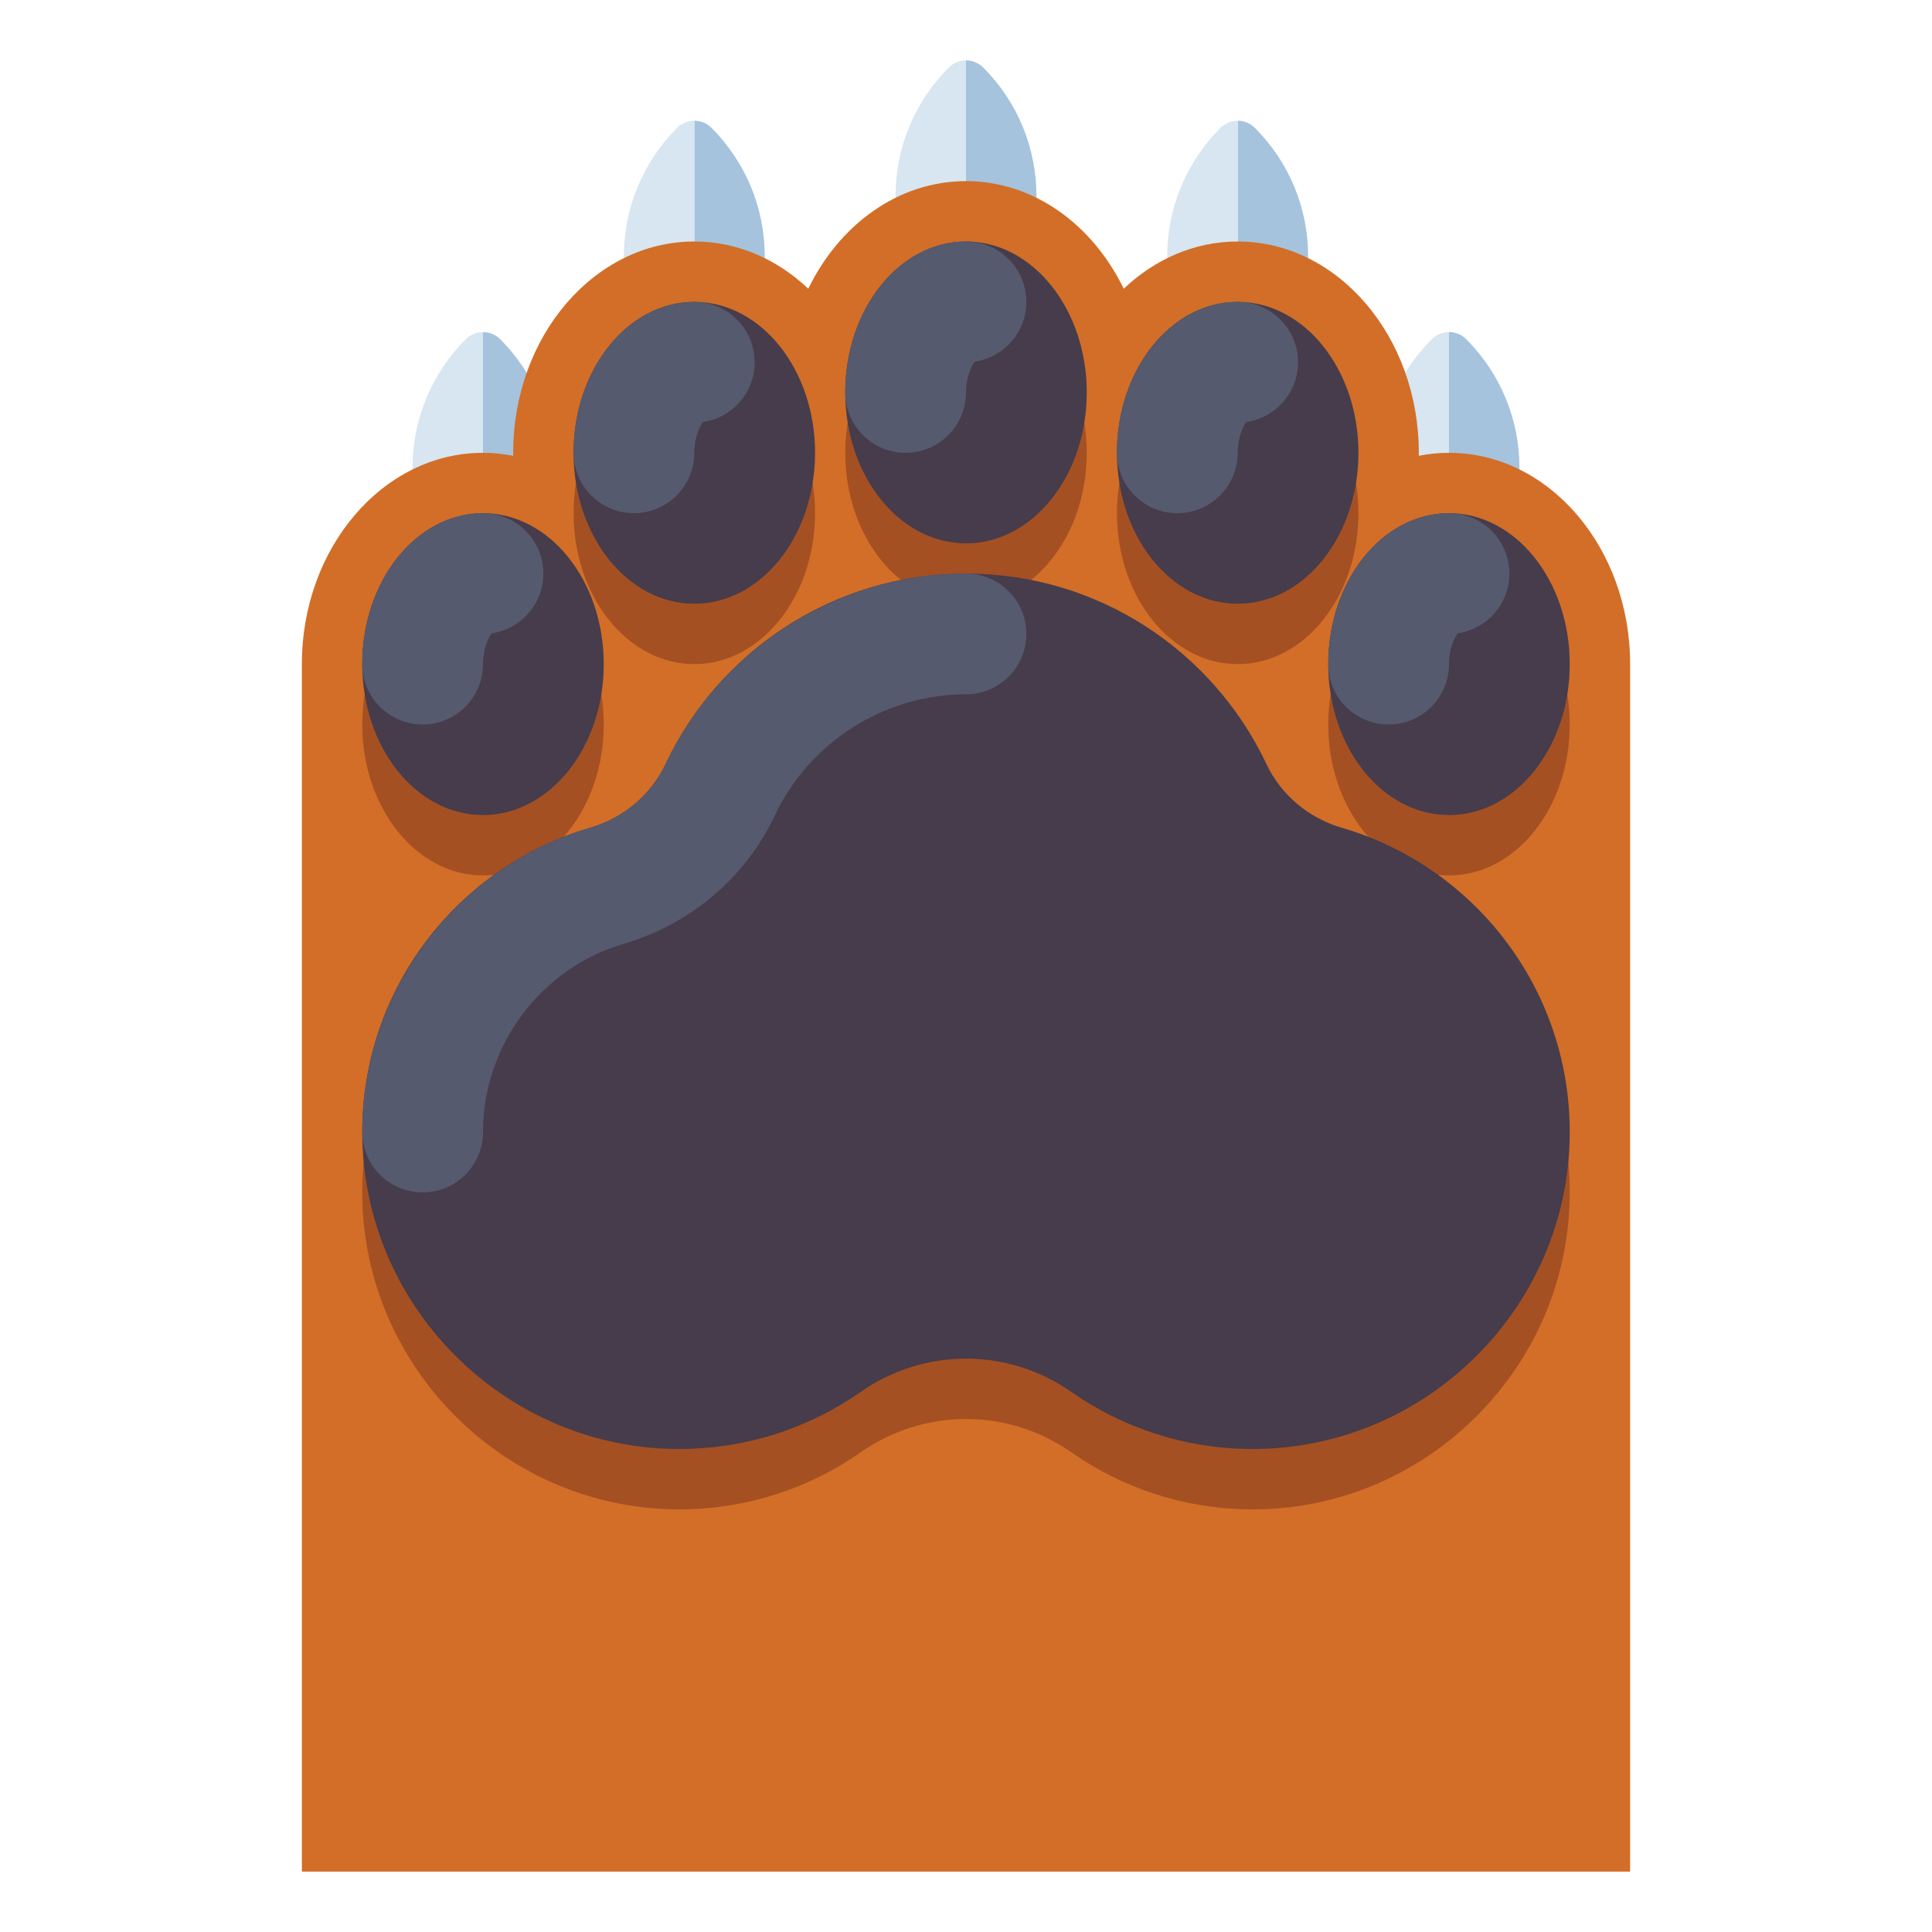 <?xml version="1.0" encoding="utf-8"?>
<!-- Generator: Adobe Illustrator 24.0.0, SVG Export Plug-In . SVG Version: 6.00 Build 0)  -->
<svg version="1.1" id="Layer_1" xmlns="http://www.w3.org/2000/svg" xmlns:xlink="http://www.w3.org/1999/xlink" x="0px" y="0px"
	 viewBox="0 0 512 512" enable-background="new 0 0 512 512" xml:space="preserve">
<g>
	<g>
		<path fill="#A5C3DC" d="M274.667,64H256V16l0,0c1.707,0,3.345,0.678,4.552,1.886l0.056,0.056
			c9.002,9.002,14.059,21.211,14.059,33.941V64z"/>
	</g>
	<g>
		<path fill="#D7E6F0" d="M237.333,64H256V16l0,0c-1.707,0-3.345,0.678-4.552,1.886l-0.055,0.056
			c-9.002,9.002-14.059,21.211-14.059,33.941V64z"/>
	</g>
	<g>
		<path fill="#A5C3DC" d="M202.667,80H184V32l0,0c1.707,0,3.345,0.678,4.552,1.886l0.055,0.056
			c9.002,9.002,14.059,21.211,14.059,33.941V80z"/>
	</g>
	<g>
		<path fill="#D7E6F0" d="M165.333,80H184V32l0,0c-1.707,0-3.345,0.678-4.552,1.886l-0.055,0.056
			c-9.002,9.002-14.059,21.211-14.059,33.941V80z"/>
	</g>
	<g>
		<path fill="#A5C3DC" d="M346.667,80H328V32l0,0c1.707,0,3.345,0.678,4.552,1.886l0.056,0.056
			c9.002,9.002,14.059,21.211,14.059,33.941V80z"/>
	</g>
	<g>
		<path fill="#D7E6F0" d="M309.333,80H328V32l0,0c-1.707,0-3.345,0.678-4.552,1.886l-0.056,0.056
			c-9.002,9.002-14.059,21.211-14.059,33.941V80z"/>
	</g>
	<g>
		<path fill="#A5C3DC" d="M146.667,136H128V88l0,0c1.707,0,3.345,0.678,4.552,1.886l0.055,0.056
			c9.002,9.002,14.059,21.211,14.059,33.941V136z"/>
	</g>
	<g>
		<path fill="#D7E6F0" d="M109.333,136H128V88l0,0c-1.707,0-3.345,0.678-4.552,1.886l-0.056,0.056
			c-9.002,9.002-14.059,21.211-14.059,33.941V136z"/>
	</g>
	<g>
		<path fill="#A5C3DC" d="M402.667,136H384V88l0,0c1.707,0,3.345,0.678,4.552,1.886l0.056,0.056
			c9.002,9.002,14.059,21.211,14.059,33.941V136z"/>
	</g>
	<g>
		<path fill="#D7E6F0" d="M365.333,136H384V88l0,0c-1.707,0-3.345,0.678-4.552,1.886l-0.056,0.056
			c-9.002,9.002-14.059,21.211-14.059,33.941V136z"/>
	</g>
	<g>
		<path fill="#D26E28" d="M384,120c-2.733,0-5.408,0.282-8.017,0.796C375.986,120.53,376,120.267,376,120c0-30.879-21.532-56-48-56
			c-11.437,0-21.948,4.698-30.202,12.517C289.55,59.511,273.91,48,256,48c-17.91,0-33.55,11.511-41.798,28.517
			C205.948,68.698,195.437,64,184,64c-26.467,0-48,25.121-48,56c0,0.267,0.014,0.53,0.017,0.796
			C133.408,120.282,130.733,120,128,120c-26.467,0-48,25.121-48,56v320h352V176C432,145.121,410.468,120,384,120z"/>
	</g>
	<g>
		<path fill="#A55023" d="M355.582,235.361c-8.751-2.555-16.075-8.643-19.967-16.887C321.531,188.643,291.178,168,256,168
			s-65.531,20.643-79.615,50.474c-3.892,8.244-11.216,14.332-19.967,16.887C121.506,245.552,96,277.795,96,316
			c0,46.486,38.357,84.452,84.841,83.996c17.563-0.172,33.834-5.737,47.239-15.116c16.822-11.77,39.019-11.77,55.84,0
			c13.405,9.38,29.676,14.944,47.239,15.116C377.643,400.452,416,362.485,416,316C416,277.795,390.494,245.552,355.582,235.361z"/>
	</g>
	<g>
		<ellipse fill="#A55023" cx="256" cy="120" rx="32" ry="40"/>
	</g>
	<g>
		<ellipse fill="#A55023" cx="328" cy="136" rx="32" ry="40"/>
	</g>
	<g>
		<ellipse fill="#A55023" cx="384" cy="192" rx="32" ry="40"/>
	</g>
	<g>
		<ellipse fill="#A55023" cx="184" cy="136" rx="32" ry="40"/>
	</g>
	<g>
		<ellipse fill="#A55023" cx="128" cy="192" rx="32" ry="40"/>
	</g>
	<g>
		<path fill="#463C4B" d="M355.582,219.361c-8.751-2.555-16.075-8.643-19.967-16.887C321.531,172.643,291.178,152,256,152
			s-65.531,20.643-79.615,50.474c-3.892,8.244-11.216,14.332-19.967,16.887C121.506,229.552,96,261.795,96,300
			c0,46.486,38.357,84.452,84.841,83.996c17.563-0.172,33.834-5.737,47.239-15.116c16.822-11.77,39.019-11.77,55.84,0
			c13.405,9.38,29.676,14.944,47.239,15.116C377.643,384.452,416,346.485,416,300C416,261.795,390.494,229.552,355.582,219.361z"/>
	</g>
	<g>
		<path fill="#555A6E" d="M112,316c-8.836,0-16-7.163-16-16c0-37.094,24.845-70.254,60.417-80.64
			c8.842-2.581,16.119-8.735,19.967-16.887C190.861,171.813,222.112,152,256,152c8.837,0,16,7.163,16,16s-7.163,16-16,16
			c-21.569,0-41.461,12.614-50.678,32.136c-7.755,16.428-22.312,28.799-39.938,33.942C143.374,256.504,128,277.033,128,300
			C128,308.837,120.836,316,112,316z"/>
	</g>
	<g>
		<ellipse fill="#463C4B" cx="256" cy="104" rx="32" ry="40"/>
	</g>
	<g>
		<path fill="#555A6E" d="M240,120c-8.836,0-16-7.163-16-16c0-22.056,14.355-40,32-40c8.837,0,16,7.163,16,16
			c0,8.062-5.962,14.73-13.717,15.839C257.387,97.094,256,100.019,256,104C256,112.837,248.836,120,240,120z M256.01,96
			c-0.003,0-0.006,0-0.01,0C256.003,96,256.006,96,256.01,96z"/>
	</g>
	<g>
		<ellipse fill="#463C4B" cx="328" cy="120" rx="32" ry="40"/>
	</g>
	<g>
		<path fill="#555A6E" d="M312,136c-8.837,0-16-7.163-16-16c0-22.056,14.355-40,32-40c8.837,0,16,7.163,16,16
			c0,8.062-5.962,14.73-13.717,15.839c-0.896,1.255-2.283,4.18-2.283,8.161C328,128.837,320.837,136,312,136z M328.01,112
			c-0.004,0-0.007,0-0.01,0C328.003,112,328.007,112,328.01,112z"/>
	</g>
	<g>
		<ellipse fill="#463C4B" cx="384" cy="176" rx="32" ry="40"/>
	</g>
	<g>
		<path fill="#555A6E" d="M368,192c-8.837,0-16-7.163-16-16c0-22.056,14.355-40,32-40c8.837,0,16,7.163,16,16
			c0,8.062-5.962,14.73-13.717,15.839c-0.896,1.255-2.283,4.18-2.283,8.161C384,184.837,376.837,192,368,192z M384.01,168
			c-0.004,0-0.007,0-0.01,0C384.003,168,384.007,168,384.01,168z"/>
	</g>
	<g>
		<ellipse fill="#463C4B" cx="184" cy="120" rx="32" ry="40"/>
	</g>
	<g>
		<path fill="#555A6E" d="M168,136c-8.836,0-16-7.163-16-16c0-22.056,14.355-40,32-40c8.836,0,16,7.163,16,16
			c0,8.062-5.962,14.73-13.717,15.839c-0.896,1.255-2.283,4.18-2.283,8.161C184,128.837,176.836,136,168,136z M184.01,112
			c-0.003,0-0.006,0-0.01,0C184.003,112,184.006,112,184.01,112z"/>
	</g>
	<g>
		<ellipse fill="#463C4B" cx="128" cy="176" rx="32" ry="40"/>
	</g>
	<g>
		<path fill="#555A6E" d="M112,192c-8.836,0-16-7.163-16-16c0-22.056,14.355-40,32-40c8.836,0,16,7.163,16,16
			c0,8.062-5.962,14.73-13.717,15.839c-0.896,1.255-2.283,4.18-2.283,8.161C128,184.837,120.836,192,112,192z M128.01,168
			c-0.003,0-0.006,0-0.01,0C128.003,168,128.006,168,128.01,168z"/>
	</g>
</g>
</svg>
